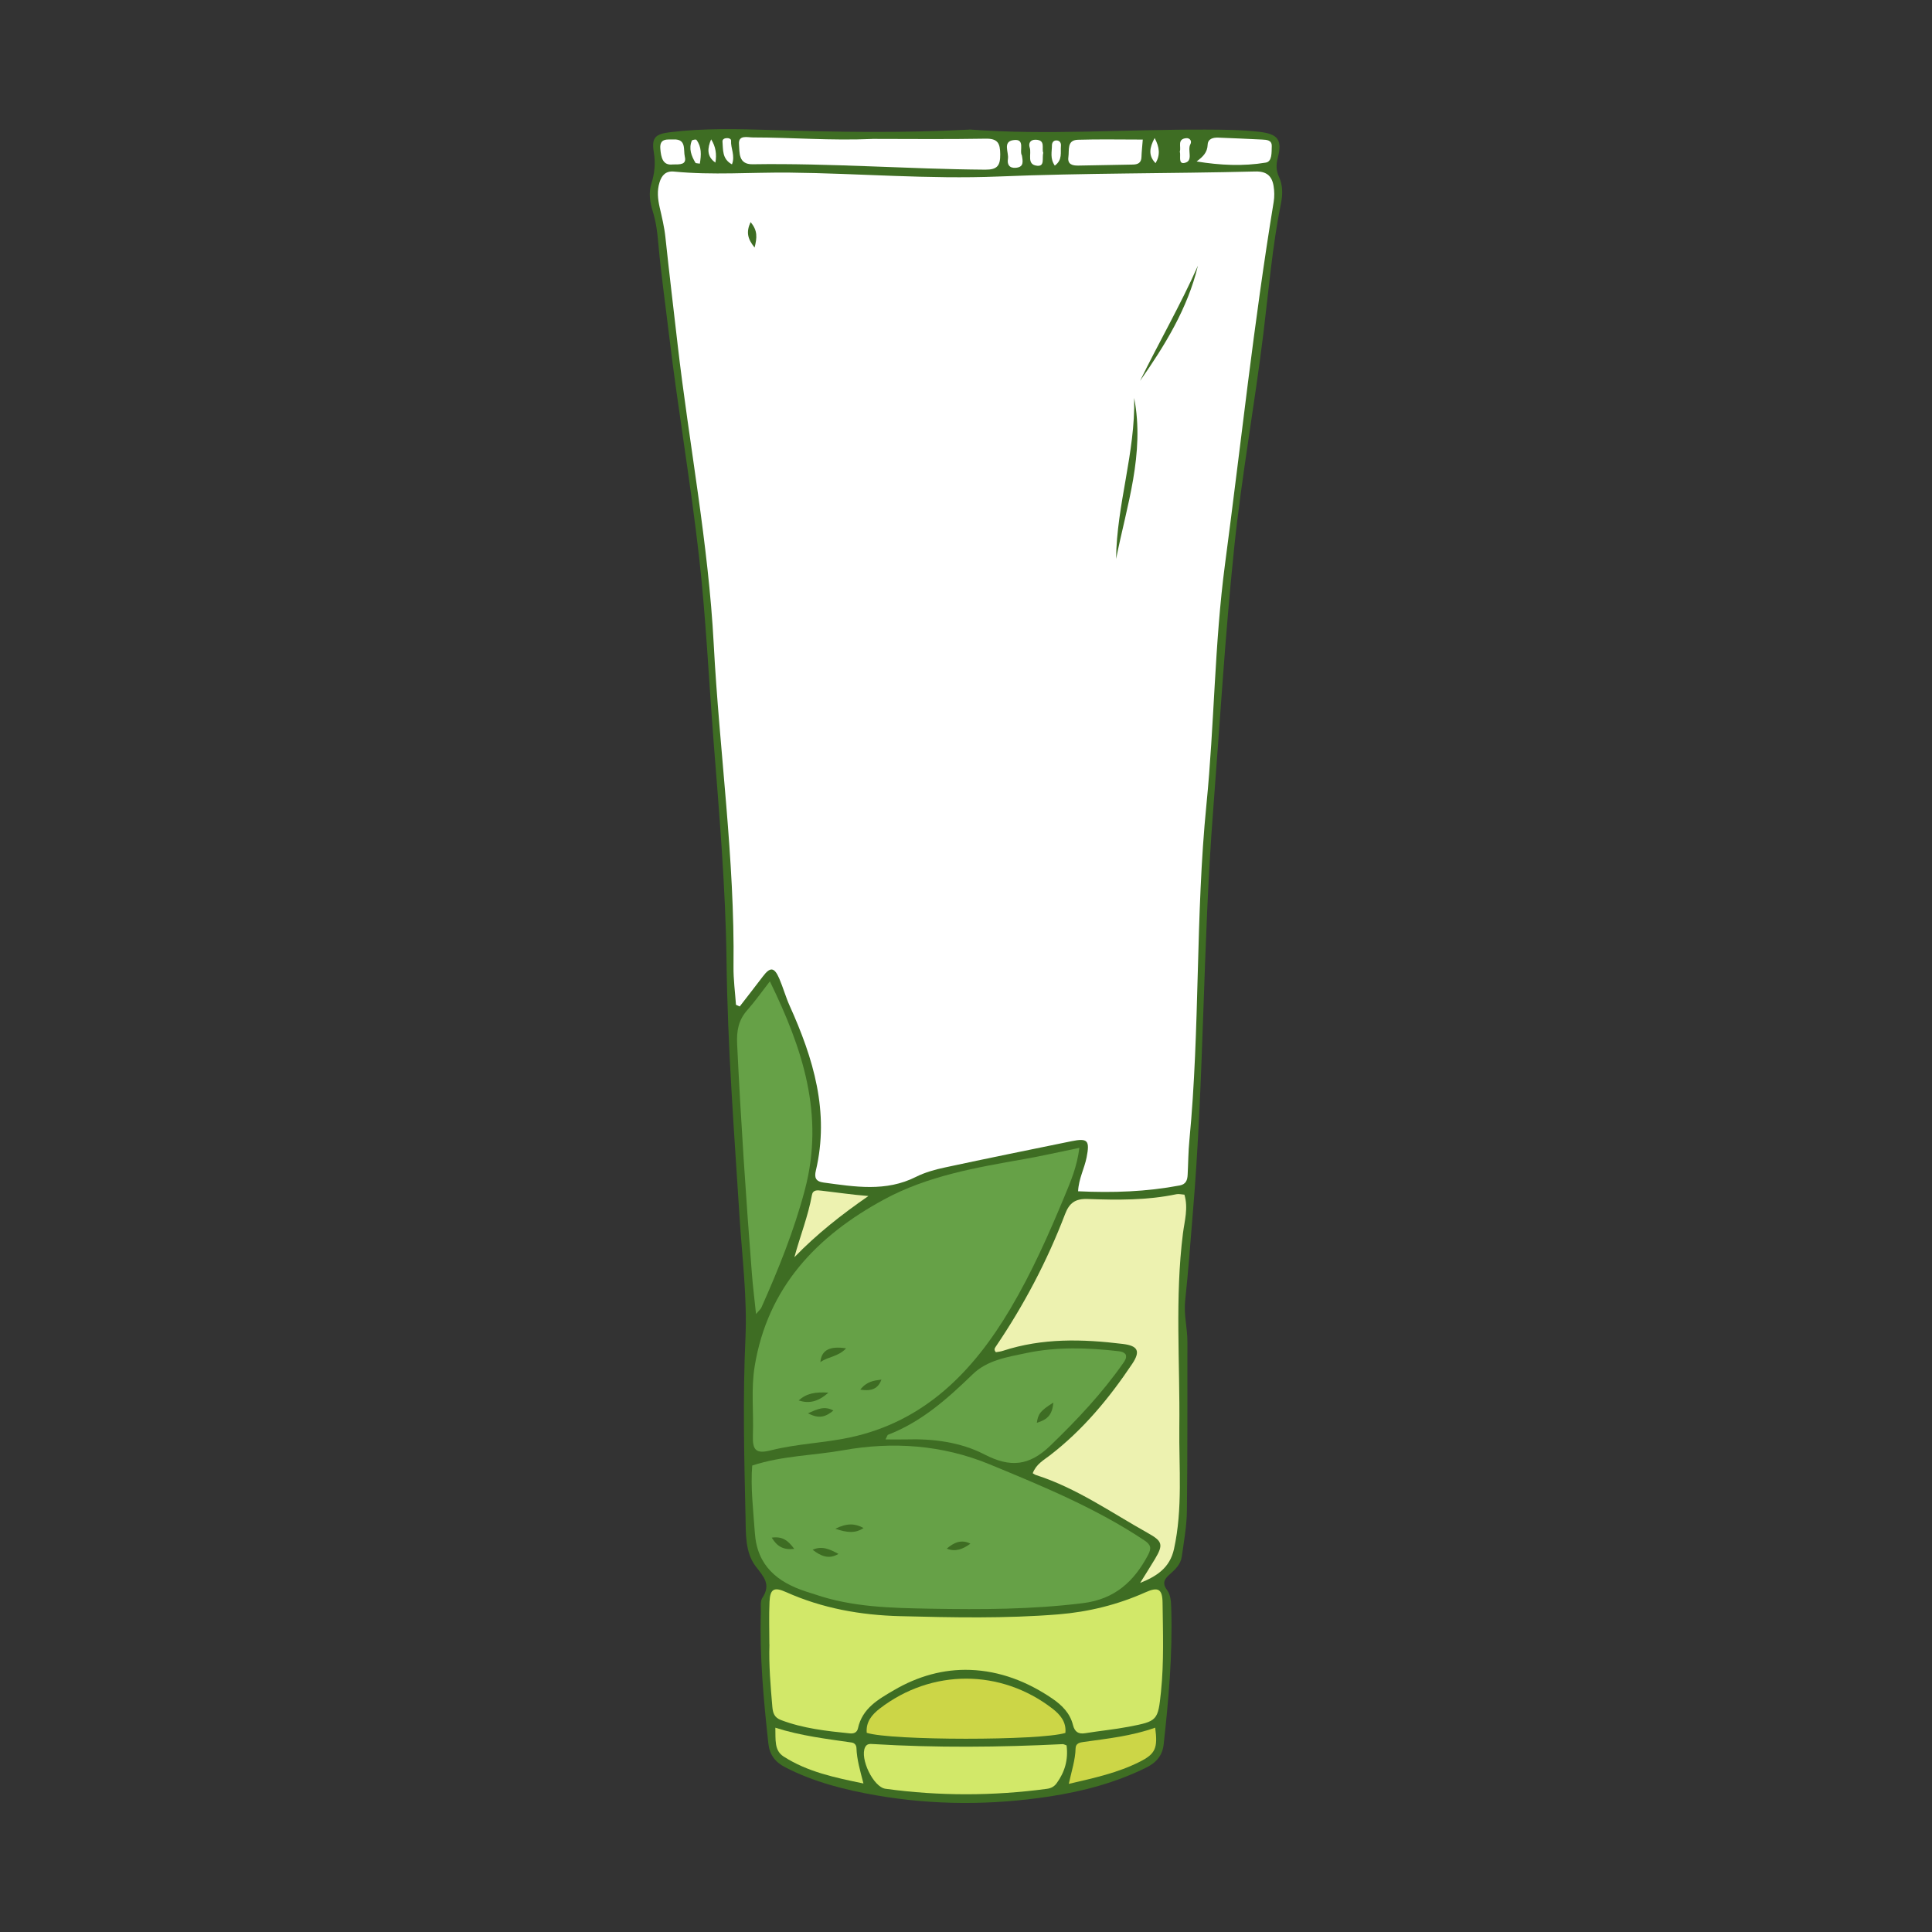 <?xml version="1.0" encoding="UTF-8"?><svg id="Layer_1" xmlns="http://www.w3.org/2000/svg" viewBox="0 0 500 500"><rect x="0" y="0" width="500" height="500" fill="#333333" stroke="none"/><path d="m250.86,33.51c19.92,1.53,40.57-.06,61.23.03,4.59.02,9.18.04,13.76.57,4.85.56,6.08,2.01,4.83,6.79-.47,1.81-.42,3.26.32,4.88,1.01,2.17.98,4.53.53,6.77-2.25,11.14-3.18,22.44-4.56,33.7-2.27,18.56-5.64,36.99-7.57,55.58-2.35,22.6-3.69,45.3-5.44,67.96-2.69,34.68-2.33,69.52-5.26,104.19-.64,7.55-1.16,15.11-1.98,22.64-.39,3.62.59,7.08.58,10.62-.02,14.58.05,29.16-.13,43.74-.05,3.99-.77,7.97-1.34,11.94-.27,1.9-1.67,3.26-3.05,4.47-1.36,1.19-2.11,2.26-.79,4.04,1.05,1.42,1.08,3.22,1.13,4.96.36,11.73-.68,23.39-1.96,35.03-.32,2.94-1.94,4.75-4.5,6.02-7.9,3.92-16.38,6.15-24.97,7.47-14.93,2.3-30.01,2.31-44.91-.28-8.1-1.41-16.16-3.43-23.6-7.28-2.57-1.33-4.01-3.22-4.33-6.13-1.23-11.3-2.29-22.61-1.93-34,.04-1.26-.23-2.79.38-3.71,2.3-3.46.36-5.43-1.71-8.12-2.79-3.64-2.55-8.55-2.65-12.89-.35-15.38-.72-30.79-.02-46.14.48-10.52-.85-20.81-1.51-31.2-1.4-22.11-3.11-44.23-3.38-66.38-.24-19.09-1.88-38.05-3.36-57.04-1.24-15.91-1.97-31.87-3.76-47.71-2.2-19.37-5.54-38.61-7.84-57.98-.92-7.73-2.03-15.45-2.71-23.21-.24-2.74-.59-5.48-1.42-8.12-.74-2.34-1.1-4.85-.38-7.13.87-2.77,1.13-5.34.64-8.24-.62-3.71.4-4.67,4.17-5.13,8.81-1.08,17.67-.85,26.49-.57,16.76.53,33.51.81,51.01-.11Z" fill="#3e6d23" stroke-width="0"/><path d="m190.47,260.04c.32.14.65.29.97.43,2-2.59,4.02-5.17,6-7.78,1.89-2.5,2.94-2.42,4.22.53,1,2.31,1.67,4.77,2.7,7.07,6.14,13.61,10.37,27.52,6.78,42.67-.41,1.73-.1,2.8,1.99,3.08,8.08,1.09,16.11,2.47,23.93-1.47,2.33-1.17,4.95-1.89,7.52-2.44,10.88-2.34,21.78-4.55,32.69-6.78,4.24-.87,4.81-.2,3.94,4.19-.56,2.86-2.05,5.51-2.2,8.76,9.05.43,17.71.12,26.32-1.51,1.61-.31,1.96-1.4,2.03-2.73.16-2.98.16-5.97.45-8.94,2.79-28.92,1.54-58.04,4.42-86.97,2.06-20.67,2.07-41.57,4.8-62.13,4.15-31.27,7.47-62.65,12.6-93.79.22-1.34.19-2.77-.03-4.11-.43-2.6-1.82-3.82-4.75-3.74-22.15.56-44.3.38-66.45,1.3-18.02.74-36.03-.82-54.06-1.01-9.97-.1-19.96.71-29.93-.27-2.08-.2-3.16.94-3.73,2.81-.67,2.17-.45,4.28.04,6.45.59,2.57,1.22,5.15,1.49,7.76.98,9.23,2.09,18.46,3.15,27.68,2.98,25.88,7.98,51.5,9.35,77.59,1.47,27.84,5.47,55.52,5.12,83.47-.04,3.3.41,6.6.64,9.9Z" fill="#fff" stroke-width="0"/><path d="m279.35,297.06c-5.22,1.07-9.77,2.12-14.35,2.92-12.44,2.19-24.91,4.32-36.19,10.43-17.46,9.46-30.14,22.75-33.5,43.17-.97,5.91-.24,11.91-.46,17.86-.14,3.92.81,4.88,4.71,3.89,6.71-1.69,13.64-1.88,20.32-3.3,19.34-4.11,31.95-17.03,41.62-33.36,5.5-9.29,9.88-19.14,14.01-29.1,1.57-3.79,3.21-7.56,3.83-12.51Z" fill="#66a147" stroke-width="0"/><path d="m194.67,379.27c-.45,5.66.28,11.57.69,17.49.59,8.47,5.84,12.73,13.27,15.14.76.25,1.54.47,2.29.73,9.71,3.33,19.8,3.52,29.9,3.7,13.18.24,26.33.2,39.47-1.44,8.19-1.02,13.19-5.58,16.82-12.45.96-1.82.74-2.67-1.01-3.83-12.49-8.31-26.25-13.98-40.03-19.66-12.28-5.06-25.11-5.9-37.84-3.63-7.73,1.38-15.68,1.38-23.56,3.96Z" fill="#66a147" stroke-width="0"/><path d="m306.53,309.18c-.74-.05-1.44-.25-2.06-.12-7.6,1.6-15.31,1.52-22.98,1.24-3.25-.12-4.76,1.07-5.84,3.88-4.64,12.16-10.67,23.61-17.98,34.38-.25.37-.49.78.06,1.39.53-.1,1.2-.15,1.83-.36,10.18-3.33,20.58-3.06,31.01-1.78,3.96.48,4.64,1.89,2.42,5.19-5.96,8.9-12.75,17.09-21.31,23.67-1.61,1.24-3.5,2.23-4.41,4.6.24.14.52.37.84.47,10.51,3.36,19.46,9.7,28.95,15.01,3.73,2.09,4.1,2.94,1.86,6.69-1.25,2.09-2.57,4.15-3.85,6.22,4.28-1.72,7.69-3.89,8.76-8.78,2.3-10.47,1.26-21.02,1.38-31.55.19-16.72-1.17-33.47.94-50.16.41-3.22,1.41-6.52.38-9.98Z" fill="#edf2b0" stroke-width="0"/><path d="m199.13,425.55c-.17,5.4.29,10.78.75,16.15.14,1.6.49,2.78,2.22,3.44,5.76,2.19,11.79,2.85,17.84,3.46,1.06.11,1.87-.25,2.1-1.31,1.13-5.2,5.25-7.5,9.36-9.9,6.1-3.57,12.74-5.47,19.7-5.22,7.69.28,14.77,3.02,21.18,7.38,2.56,1.74,4.63,3.81,5.4,6.86.45,1.79,1.38,2.44,3.21,2.14,3.73-.61,7.51-.96,11.22-1.67,7.45-1.43,7.58-1.59,8.35-9.05.79-7.67.51-15.36.41-23.05-.04-3.62-1.19-4.14-4.43-2.69-7.19,3.22-14.76,5.08-22.58,5.71-13.63,1.1-27.29.81-40.95.46-10.18-.26-20.08-2.02-29.44-6.21-3.1-1.39-4.17-.91-4.32,2.49-.17,3.66-.04,7.34-.04,11.01Z" fill="#d2e869" stroke-width="0"/><path d="m199.24,253.97c-2.16,2.78-3.86,5.22-5.83,7.43-2.3,2.58-2.8,5.37-2.64,8.81.96,19.83,2.27,39.64,3.82,59.44.25,3.25.66,6.49,1.07,10.42.84-.99,1.21-1.28,1.38-1.66,4.43-9.95,8.49-19.97,11.29-30.61,5.06-19.28-.57-36.37-9.09-53.83Z" fill="#66a147" stroke-width="0"/><path d="m229.17,372.52c2.03,0,3.61.04,5.2,0,7.1-.22,14.19.68,20.41,3.89,6.66,3.43,11.54,3.04,17.09-2.32,6.87-6.64,13.34-13.5,18.81-21.31.45-.64.94-1.32.67-2.2-.43-.62-1.11-.8-1.79-.88-8-.93-16-1.2-23.95.47-4.93,1.04-10.09,1.81-13.88,5.49-6.54,6.34-13.27,12.33-21.92,15.66-.15.06-.21.37-.64,1.21Z" fill="#66a147" stroke-width="0"/><path d="m224.31,448.45c6.21,2.03,44.9,2.05,51.41.03.28-2.83-1.32-4.73-3.36-6.3-13.37-10.32-31.26-10.32-44.66-.02-2.04,1.57-3.64,3.46-3.39,6.29Z" fill="#ccd647" stroke-width="0"/><path d="m276.05,451.71c-.58-.2-.8-.34-1.01-.33-16.37.81-32.73.97-49.1-.02-.79-.05-1.58-.12-2.05.82-1.42,2.89,2.13,10.32,5.26,10.75,13.92,1.91,27.85,1.88,41.77.02,1.1-.15,1.9-.57,2.56-1.48,2.1-2.9,3.02-6.08,2.55-9.76Z" fill="#d2e869" stroke-width="0"/><path d="m225.78,35.96c-10.76.47-20.84-.39-30.94-.39-1.39,0-3.8-.75-3.59,1.78.17,2.11-.22,5.22,3.53,5.16,20.09-.31,40.13,1.25,60.21,1.4,3.08.02,3.9-1.01,3.87-3.97-.02-2.85-.61-4.11-3.79-4.05-9.98.18-19.96.06-29.29.06Z" fill="#fff" stroke-width="0"/><path d="m298.96,447.12c-6.14,2.18-12.3,2.82-18.42,3.68-1.08.15-2.15.33-2.18,1.69-.07,2.95-1.01,5.76-1.76,9.17,6.6-1.52,12.7-2.86,18.37-5.72,4.02-2.02,4.72-3.49,3.99-8.83Z" fill="#ccd647" stroke-width="0"/><path d="m223.46,461.56c-.87-3.36-1.71-6.2-1.81-9.17-.03-.76-.49-1.32-1.25-1.43-6.51-.95-13.05-1.7-19.74-3.83.09,3.11-.32,5.87,2.13,7.45,6.16,3.96,13.19,5.45,20.66,6.98Z" fill="#d2e869" stroke-width="0"/><path d="m205.59,325.36c5.86-6.05,12.31-11.1,19.15-15.83-4.28-.34-8.21-.94-12.17-1.39-1.02-.12-2.2-.27-2.45,1.15-.98,5.48-3.07,10.64-4.53,16.07Z" fill="#edf2b0" stroke-width="0"/><path d="m295.74,36.12c-5.89,0-11.34-.12-16.79.05-2.91.09-2.19,2.71-2.45,4.46-.29,1.94,1.09,2.25,2.61,2.22,4.68-.08,9.36-.18,14.05-.26,1.31-.02,2.2-.43,2.25-1.94.04-1.36.2-2.71.34-4.53Z" fill="#fff" stroke-width="0"/><path d="m309.7,41.79c6.05.98,12,1.28,17.9.29,1.66-.28,1.47-2.65,1.53-4.21.07-1.64-1.31-1.69-2.44-1.75-3.78-.21-7.56-.33-11.35-.5-1.4-.06-2.74.29-2.8,1.84-.08,2.03-1.25,3.12-2.85,4.32Z" fill="#fff" stroke-width="0"/><path d="m174.13,42.56c1.91,0,3.6.08,3.1-2.01-.41-1.73.46-4.58-2.84-4.46-1.56.06-3.73-.44-3.5,2.39.19,2.33.65,4.4,3.23,4.08Z" fill="#fff" stroke-width="0"/><path d="m264.46,40.21c-.74-1.19,1.02-4.46-2.27-3.94-2.74.43-1.07,3.17-1.34,4.86-.22,1.39.32,2.45,2.07,2.29,2.08-.19,1.82-1.58,1.54-3.22Z" fill="#fff" stroke-width="0"/><path d="m269.99,39.54c-.48-1.13.73-3.32-1.98-3.38-1.39-.03-1.89.93-1.52,2.04.54,1.63-.9,4.43,1.95,4.7,2.01.19,1.2-1.98,1.55-3.36Z" fill="#fff" stroke-width="0"/><path d="m305.33,39.21c.32,1.09-.48,3.29,1.19,2.96,2.47-.48.68-3.26,1.55-4.84.45-.81-.11-1.67-1.11-1.57-2.36.24-1.23,2.22-1.62,3.44Z" fill="#fff" stroke-width="0"/><path d="m189.43,42.54c.89-2.27-.36-4.18-.23-6.12.03-.48-.54-.68-1.02-.68-.61,0-1.26.26-1.2.91.19,2.09-.16,4.46,2.45,5.89Z" fill="#fff" stroke-width="0"/><path d="m181.12,42.35c.37-2.29.49-4.34-.89-6.17-.12-.15-1.1,0-1.19.22-.84,2.08-.12,3.95.95,5.74.08.13.42.09,1.13.21Z" fill="#fff" stroke-width="0"/><path d="m272.98,42.86c2.06-1.49,1.43-3.43,1.59-5.11.07-.73-.27-1.37-1.11-1.41-.85-.04-1.22.59-1.22,1.31,0,1.63-.54,3.34.74,5.21Z" fill="#fff" stroke-width="0"/><path d="m299.06,42.23c1.24-2.1,1.05-4.1-.24-6.51-1.34,2.51-1.69,4.54.24,6.51Z" fill="#fff" stroke-width="0"/><path d="m184.04,36.06c-.96,2.26-1.2,4.41,1.1,6.02.38-2.13.1-4.14-1.1-6.02Z" fill="#fff" stroke-width="0"/><path d="m293.52,102.99c2.79,14.42-1.94,27.92-4.68,41.66.15-14.05,5.02-27.57,4.68-41.66Z" fill="#3e6d23" stroke-width="0"/><path d="m295.04,98.58c4.9-10,10.46-19.64,14.98-29.81-2.67,11.08-8.54,20.6-14.98,29.81Z" fill="#3e6d23" stroke-width="0"/><path d="m194.25,57.48c1.86,2.2,1.68,4,1.04,6.59-1.88-2.32-2.2-4.06-1.04-6.59Z" fill="#3e6d23" stroke-width="0"/><path d="m206.69,362.44c1.99-1.81,4.27-2.26,7.7-2.02-2.75,2.44-5.08,2.86-7.7,2.02Z" fill="#3e6d23" stroke-width="0"/><path d="m218.97,348.95c-2.06,2.19-4.53,2.08-6.65,3.56.25-3.13,2.47-4.22,6.65-3.56Z" fill="#3e6d23" stroke-width="0"/><path d="m209.1,365.75c2.54-1.11,4.25-1.95,6.59-.71-1.98,1.64-3.71,2.25-6.59.71Z" fill="#3e6d23" stroke-width="0"/><path d="m222.64,359.64c1.67-2.15,3.57-2.36,5.47-2.6-.81,2.27-2.42,3.08-5.47,2.6Z" fill="#3e6d23" stroke-width="0"/><path d="m210.31,401.08c2.48-1.13,4.58-.06,6.68,1.07-2.48,1.51-4.63.53-6.68-1.07Z" fill="#3e6d23" stroke-width="0"/><path d="m223.49,395.45c-2.1,1.41-4.23,1.24-7.3.19,3.02-1.52,5.15-1.37,7.3-.19Z" fill="#3e6d23" stroke-width="0"/><path d="m251.14,399.5c-1.9,1.4-3.83,2.2-6.12,1.29,1.8-1.55,3.75-2.5,6.12-1.29Z" fill="#3e6d23" stroke-width="0"/><path d="m205.55,400.85c-2.8.31-4.4-.58-5.83-2.91,2.81-.4,4.26.78,5.83,2.91Z" fill="#3e6d23" stroke-width="0"/><path d="m272.62,362.98c-.31,3.1-1.41,4.36-4.29,5.24.33-2.35.95-3.13,4.29-5.24Z" fill="#3e6d23" stroke-width="0"/></svg>